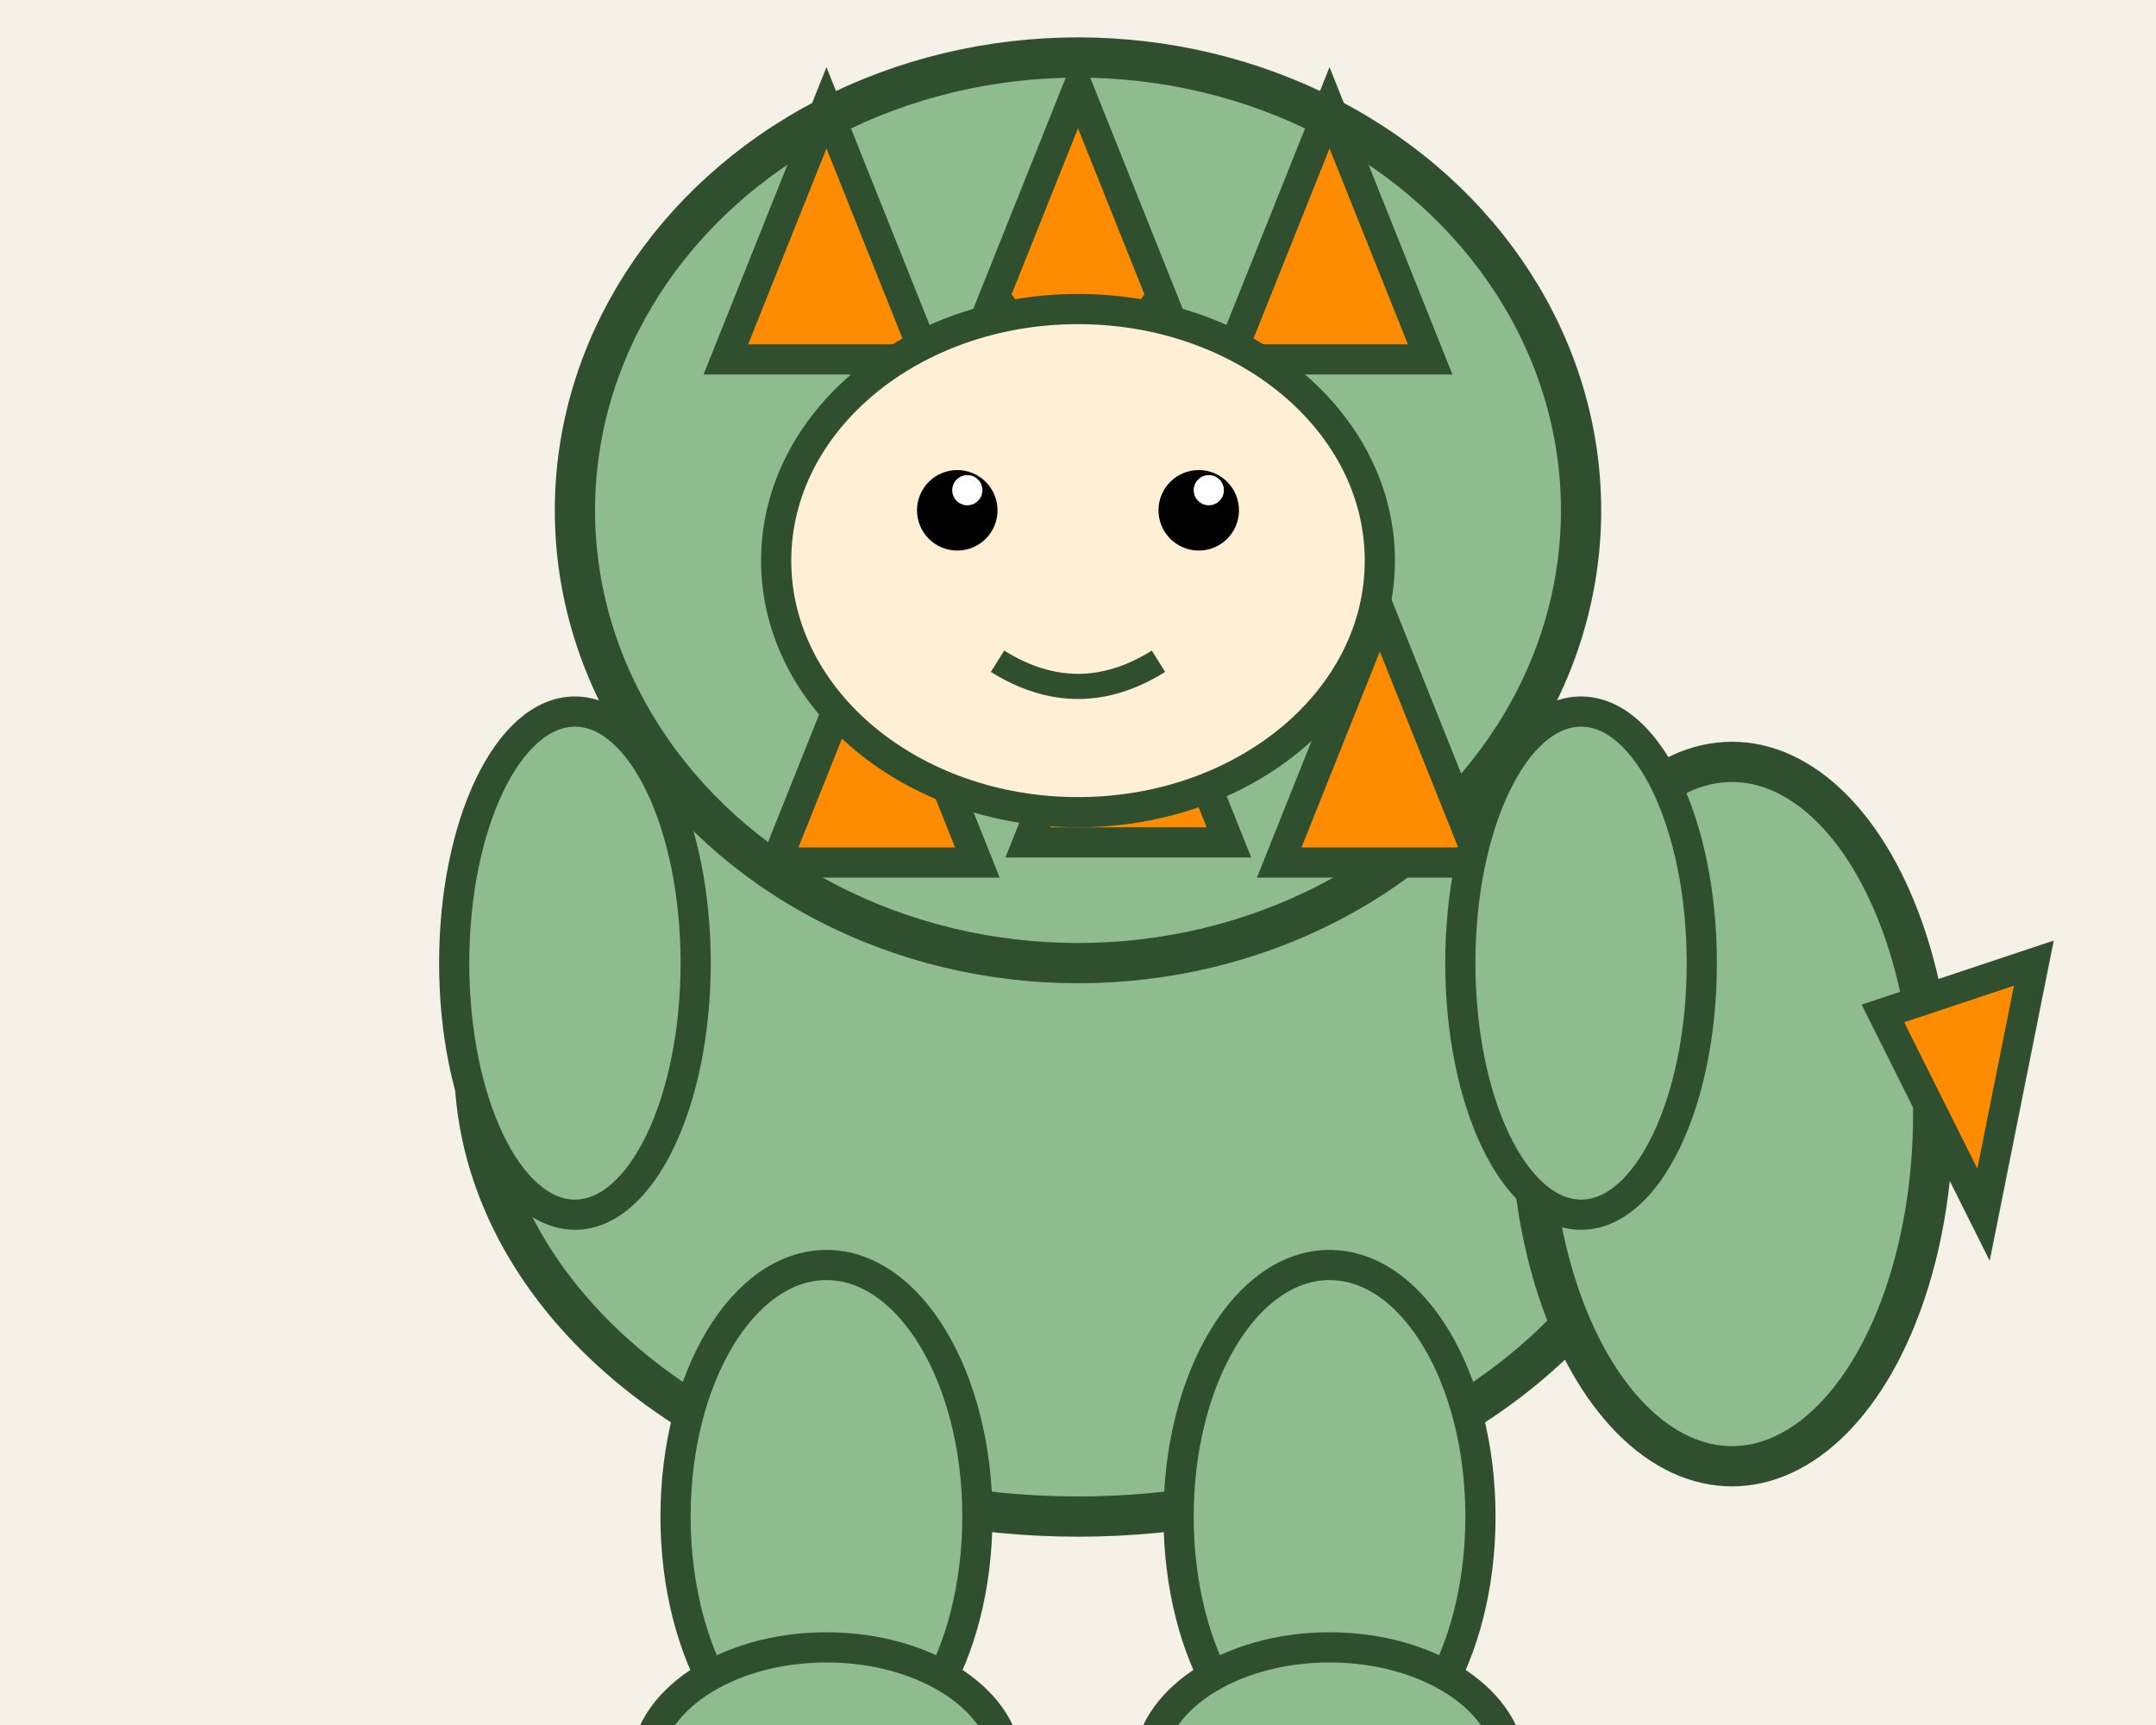 <svg width="750" height="600" viewBox="0 0 750 600" xmlns="http://www.w3.org/2000/svg">
  <!-- Cream background like your image -->
  <rect width="750" height="600" fill="#F5F0E8"/>
  
  <!-- Main character (scaled up to fill grid) -->
  <g transform="translate(375,300) scale(3.5)">
    
    <!-- Dinosaur costume body -->
    <ellipse cx="0" cy="20" rx="60" ry="45" fill="#8FBC8F" stroke="#2F4F2F" stroke-width="4"/>
    
    <!-- Dinosaur head/hood -->
    <ellipse cx="0" cy="-35" rx="50" ry="45" fill="#8FBC8F" stroke="#2F4F2F" stroke-width="4"/>
    
    <!-- Orange spikes on back of hood -->
    <polygon points="-35,-50 -25,-75 -15,-50" fill="#FF8C00" stroke="#2F4F2F" stroke-width="3"/>
    <polygon points="-10,-52 0,-77 10,-52" fill="#FF8C00" stroke="#2F4F2F" stroke-width="3"/>
    <polygon points="15,-50 25,-75 35,-50" fill="#FF8C00" stroke="#2F4F2F" stroke-width="3"/>
    
    <!-- Spikes on back of body -->
    <polygon points="-30,0 -20,-25 -10,0" fill="#FF8C00" stroke="#2F4F2F" stroke-width="3"/>
    <polygon points="-5,-2 5,-27 15,-2" fill="#FF8C00" stroke="#2F4F2F" stroke-width="3"/>
    <polygon points="20,0 30,-25 40,0" fill="#FF8C00" stroke="#2F4F2F" stroke-width="3"/>
    
    <!-- Tail -->
    <ellipse cx="65" cy="25" rx="20" ry="35" fill="#8FBC8F" stroke="#2F4F2F" stroke-width="4"/>
    <polygon points="80,15 95,10 90,35" fill="#FF8C00" stroke="#2F4F2F" stroke-width="3"/>
    
    <!-- Person's face inside the hood (cream colored) -->
    <ellipse cx="0" cy="-30" rx="30" ry="25" fill="#FFEFD5" stroke="#2F4F2F" stroke-width="3"/>
    
    <!-- Eyes (simple black dots like your image) -->
    <circle cx="-12" cy="-35" r="4" fill="#000"/>
    <circle cx="12" cy="-35" r="4" fill="#000"/>
    <circle cx="-11" cy="-37" r="1.5" fill="#FFF"/>
    <circle cx="13" cy="-37" r="1.5" fill="#FFF"/>
    
    <!-- Simple smile -->
    <path d="M -8 -20 Q 0 -15 8 -20" stroke="#2F4F2F" stroke-width="2.5" fill="none"/>
    
    <!-- Dinosaur nostrils on the hood -->
    <circle cx="-8" cy="-55" r="2" fill="#2F4F2F"/>
    <circle cx="8" cy="-55" r="2" fill="#2F4F2F"/>
    
    <!-- Arms sticking out of costume -->
    <ellipse cx="-50" cy="10" rx="12" ry="25" fill="#8FBC8F" stroke="#2F4F2F" stroke-width="3"/>
    <ellipse cx="50" cy="10" rx="12" ry="25" fill="#8FBC8F" stroke="#2F4F2F" stroke-width="3"/>
    
    <!-- Legs -->
    <ellipse cx="-25" cy="65" rx="15" ry="25" fill="#8FBC8F" stroke="#2F4F2F" stroke-width="3"/>
    <ellipse cx="25" cy="65" rx="15" ry="25" fill="#8FBC8F" stroke="#2F4F2F" stroke-width="3"/>
    
    <!-- Feet -->
    <ellipse cx="-25" cy="90" rx="18" ry="12" fill="#8FBC8F" stroke="#2F4F2F" stroke-width="3"/>
    <ellipse cx="25" cy="90" rx="18" ry="12" fill="#8FBC8F" stroke="#2F4F2F" stroke-width="3"/>
    
  </g>
</svg>
